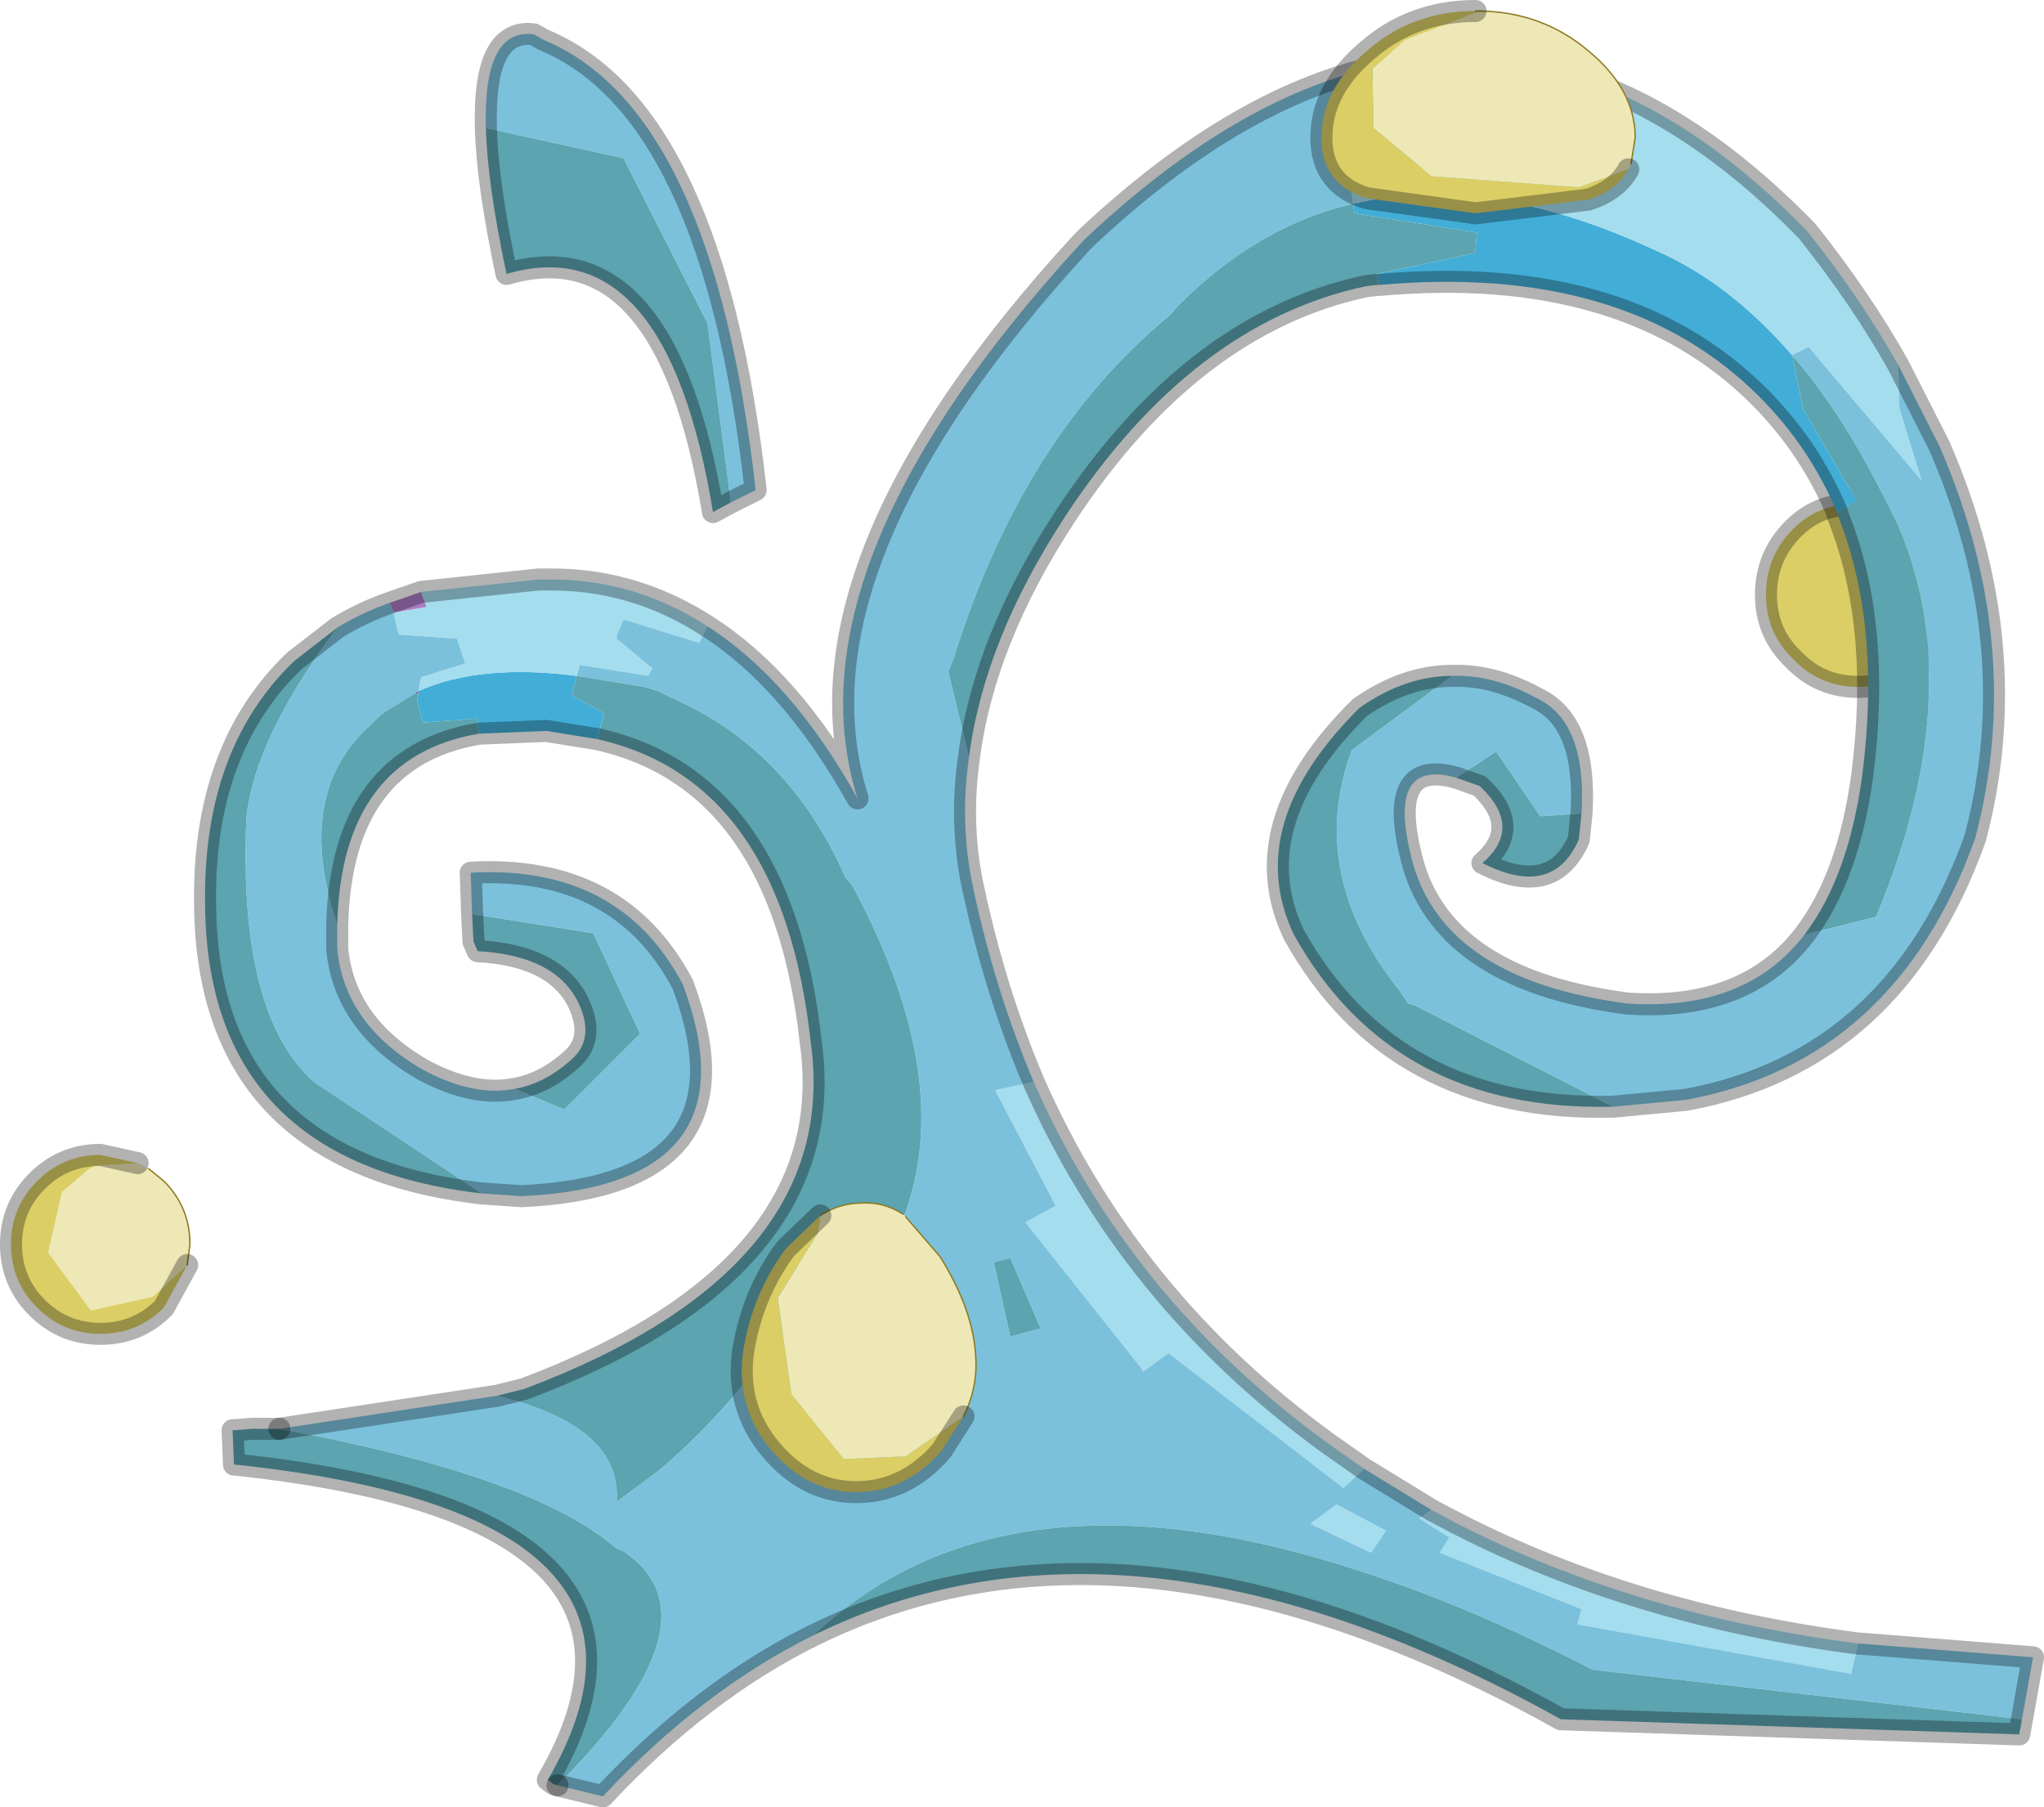 <svg viewBox="0 0 74.25 65.65" xmlns="http://www.w3.org/2000/svg" xmlns:xlink="http://www.w3.org/1999/xlink"><use width="74.25" height="65.65" xlink:href="#a"/><defs><g id="a"><path d="m292.4 174.3.2-1.25q0-1.4-.95-2.4-.6-.6-1.4-.8l-.3-.05-.7-.1-.95.15q-.8.2-1.4.8-1 1-1 2.4t1 2.35q.95 1 2.35 1 .95 0 1.7-.45l.7-.55.75-1.1" fill="#dace65" fill-rule="evenodd" transform="translate(-221.75 -151.45)"/><path d="m70.65 22.85.2-1.25q0-1.4-.95-2.4-.6-.6-1.4-.8l-.3-.05-.7-.1-.95.15q-.8.2-1.4.8-1 1-1 2.4t1 2.35q.95 1 2.35 1 .95 0 1.7-.45l.7-.55z" fill="none" stroke="#000" stroke-linecap="round" stroke-linejoin="round" stroke-opacity=".302" stroke-width=".8"/><path d="M263.25 201.2v.05h.05l-.05-.05" fill="#d7b7df" fill-rule="evenodd" transform="translate(-221.75 -151.45)"/><path d="m237.05 172.95-1.15.4.15.35 1.2-.2-.2-.55" fill="#ab7dc4" fill-rule="evenodd" transform="translate(-221.75 -151.45)"/><path d="M242.55 176.6v.1l.05.05-.05-.15m-5.75.05h.15v-.1l-.15.1m38.55-16.15-.05.15.05-.05v-.1" fill="#804f93" fill-rule="evenodd" transform="translate(-221.75 -151.45)"/><path d="m239.15 178.1 2.45-.1 1.85.3.25-.95-.1-.05-1-.55-.05-.05v-.1l.15-.6q-3.5-.45-5.75.55v.1l-.05.25.2.8 1.95-.15.1.55m32.7-16.3q8.95-.8 13.8 4.05 1.85 1.85 2.85 4.25l.7-.45-1.95-3.35-.4-1.95q-2.3-2.65-4.95-3.8-6.1-2.85-11-1.7l.05.35 4.45.7-.05.6v.1l-.05.05-3.55.75.1.4" fill="#42aed7" fill-rule="evenodd" transform="translate(-221.75 -151.45)"/><path d="M247.45 174.2q-2.7-1.75-5.85-1.7h-.3l-4.25.45.2.55-1.2.2.15.7.05.1 2.1.15.3.9-1.6.5-.1.5q2.25-1 5.75-.55l.1-.35v-.05l2.5.4.15-.3-.1-.05-1.2-1v-.1l.25-.6 2.75.85.3-.6m41.8 36.95q-8.1-1.05-14.55-4.35l-.95-.5-.45.3 1.1.7-.35.55 5.15 2.05-.15.55 9.95 1.8v-.05l.25-1.05m-17.95-6.35-1.35-.95q-7.2-5.25-10.65-13.1l-1.4.3 2.2 4.2-1.1.6 4.25 5.35.05.05.9-.65 6.35 4.9.75-.7m19.4-40.1q-1.35-2.4-3.3-4.85-5.1-5.25-10.5-6.1l-.15.65-4.65.4v.05l-.1.6 2.25.35-.3.6 1.4.25-.1.6-4.45.8.1.8q4.9-1.15 11 1.7 2.65 1.15 4.95 3.8l.6-.3 4.1 4.85-.8-2.6-.05-1.6m-20.4 41.4-.95.7 2.2 1.05.55-.8-1.8-.95" fill="#a4ddee" fill-rule="evenodd" transform="translate(-221.75 -151.45)"/><path d="m248.3 169.7.9-.45q-1.55-13.8-7.7-16.35l-.35-.2q-1.85-.25-1.75 3.4l5 1.1 3.05 6 .85 6.5m28.6-15.95q-2.35-.4-4.8.05-5.3 1.05-10.85 6.25l-.2.2q-10.8 11.75-8.15 20.2-2.4-4.3-5.45-6.25l-.3.6-2.75-.85-.25.6v.1l1.2 1 .1.05-.15.3-2.5-.4v.05l-.1.35 2.45.4.15.05.35.1.5.25q4.25 1.85 6.3 6.5l.25.3q4 7.4 1.65 12.6l-1.65-.85q-2.75 5.9-7 9.5l-1.55 1.15q.2-2.75-4.35-3.85l-7.9 1.2q9.2 1.7 12.25 4.35l.25.1q3.65 2.45-2.4 8.5l1.65.4q3.6-3.85 7.65-5.85 6.95-6.55 19.8-2.35 3.95 1.25 8.5 3.6l15.6 1.8.4-2.25-6.3-.5h-.05l-.25 1.05v.05l-9.95-1.8.15-.55-5.15-2.05.35-.55-1.1-.7.45-.3-2.45-1.5-.75.7-6.35-4.9-.9.65h-.05v-.05l-4.25-5.35 1.1-.6-2.2-4.2 1.4-.3q-1.4-3.3-2.2-7.05-.5-2.3-.15-4.75l-.75-3.1.2-.5q2.5-8.05 7.85-12.45l.3-.35q2.9-2.9 6.35-3.7l-.1-.8 4.45-.8.1-.6-1.4-.25.3-.6-2.25-.35.1-.6v-.05l4.65-.4.15-.65m-41 19.6q-1 .35-1.9.9-3 4-3.3 6.9-.3 7.15 2.45 9.6l6.1 4.05 1.45.1q8.6-.4 5.85-7.7-2.3-4.35-7.7-4.05l.05 1.5 4.4.7L245 189l-2.75 2.75-1.8-.75q-1.5.3-3.35-.7-2.85-1.65-3.1-4.4v-.85q-1.6-4.8 1.25-7.3l.3-.3.2-.15 1.05-.65.15-.1.1-.5 1.6-.5-.3-.9-2.1-.15-.05-.1-.15-.7-.15-.35m51.4 12.05q-2.15 2.8-6.45 2.5-6.5-.85-7.75-5-1.1-3.95 1.55-3.2l1.45-.95 1.6 2.35 1.5-.1q.2-3.35-1.65-4.2-1.55-.85-3.05-.8l-3.65 2.7q-1.65 4.5 1.75 8.75l.3.45.2.05 7.25 3.7 2.65-.25q7.6-1.4 10.5-9.5 1.85-7-1.3-14.25l-1.5-2.95.05 1.6.8 2.6-4.1-4.85-.6.3q1.95 2.25 3.55 5.6l.3.6q2.6 6.05-.8 14.2l-2.6.65m-29.45 11.9.6-.15 1.1 2.55-1.1.3-.6-2.7m12.45 8.8 1.8.95-.55.8-2.2-1.05.95-.7" fill="#7bc1dc" fill-rule="evenodd" transform="translate(-221.75 -151.45)"/><path d="m248.3 169.7-.85-6.5-3.05-6-5-1.1q.05 2 .75 5.3 5.8-1.7 7.5 8.65l.65-.35m-14.3 4.55-1.55 1.2q-3.35 3.2-3.25 8.9.1 9.3 10.05 10.45l-6.1-4.05q-2.75-2.45-2.45-9.6.3-2.9 3.3-6.9m4.9 10.4.05 1 .15.35q2.8.15 3.65 1.85.6 1.25-.15 2-1 .95-2.15 1.15l1.8.75L245 189l-1.7-3.65-4.4-.7m-4.9.4q.15-6.1 5.15-6.95l-.1-.55-1.95.15-.2-.8.05-.25h-.15l-1.05.65-.2.15-.3.3q-2.85 2.5-1.25 7.3m9.45-6.75q6.7 1.5 7.75 11 1.15 8.25-10.4 12.6l-1 .25q4.55 1.1 4.35 3.85l1.55-1.15q4.25-3.6 7-9.5l1.65.85q2.35-5.2-1.65-12.6l-.25-.3q-2.05-4.65-6.3-6.5l-.5-.25-.35-.1-.15-.05-2.45-.4-.15.6.05.15 1 .55.1.05-.25.95m-11.55 25.05h-1l-.6.05h-.1l.05 1.25h.05q16.95 1.8 11.35 11.45l.2.15.15.05q6.05-6.05 2.4-8.5l-.25-.1q-3.05-2.65-12.25-4.35m19.4 7.5q11.5-5.65 27.15 3.05l16.65.55.1-.55-15.6-1.8q-4.55-2.35-8.5-3.6-12.85-4.2-19.8 2.35m5.65-31.9q.55-4.25 3.5-8.75 4.6-7 10.9-8.35l.4-.05h.1l-.1-.4 3.55-.75.05-.15.05-.6-4.45-.7-.05-.35q-3.45.8-6.35 3.7l-.3.35q-5.35 4.4-7.85 12.45l-.2.5.75 3.1m31.55-8.85v.05q1.6 3.95.9 9.45-.5 3.7-2.1 5.8l2.6-.65q3.4-8.15.8-14.2l-.3-.6q-1.6-3.35-3.55-5.6l.4 1.95 1.95 3.35-.7.45m-13.85 9.6.85.3q1.6 1.5.1 2.8 2.55 1.3 3.5-.85l.1-.95-1.5.1-1.6-2.35-1.45.95m-.15-3.7q-1.7 0-3.35 1.15-4.3 4.25-2.4 8.25 3.6 6.45 11.6 6.25l-7.25-3.7-.2-.05-.3-.45q-3.4-4.25-1.75-8.75l3.65-2.7m-16.65 21.3.6 2.7 1.1-.3-1.1-2.55-.6.15" fill="#5ba4b0" fill-rule="evenodd" transform="translate(-221.75 -151.45)"/><path d="M10.15 51.9h-1l-.6.05h-.1l.05 1.25h.05Q25.5 55 19.9 64.65l.2.15.15.05" fill="none" stroke="#000" stroke-linecap="round" stroke-linejoin="round" stroke-opacity=".302" stroke-width=".8"/><path d="M17.65 4.65q-.1-3.65 1.75-3.4l.35.2Q25.9 4 27.45 17.8l-.9.45m-8.9-13.6q.05 2 .75 5.3 5.8-1.7 7.5 8.65l.65-.35M55.15 2.3q-2.35-.4-4.8.05Q45.05 3.4 39.5 8.6l-.2.2Q28.5 20.55 31.15 29q-2.4-4.3-5.45-6.25-2.7-1.75-5.85-1.7h-.3l-4.25.45-1.15.4q-1 .35-1.9.9L10.7 24q-3.35 3.2-3.25 8.9.1 9.3 10.05 10.45l1.45.1q8.6-.4 5.85-7.7-2.3-4.35-7.7-4.05l.05 1.5.05 1 .15.35q2.8.15 3.65 1.85.6 1.25-.15 2-1 .95-2.15 1.15-1.5.3-3.35-.7-2.85-1.65-3.1-4.4v-.85q.15-6.1 5.15-6.95l2.45-.1 1.85.3q6.7 1.5 7.75 11 1.15 8.25-10.4 12.6l-1 .25-7.9 1.2m10.1 12.95 1.65.4q3.6-3.85 7.65-5.85 11.5-5.65 27.15 3.05l16.65.55.1-.55.4-2.25-6.3-.5h-.05q-8.1-1.05-14.55-4.35l-.95-.5-2.45-1.5-1.35-.95Q41 47.15 37.55 39.3q-1.4-3.3-2.2-7.05-.5-2.3-.15-4.75.55-4.25 3.5-8.75 4.6-7 10.9-8.35l.4-.05h.1q8.95-.8 13.8 4.05 1.85 1.85 2.85 4.25v.05q1.6 3.95.9 9.45-.5 3.7-2.1 5.8-2.15 2.8-6.45 2.5-6.5-.85-7.75-5-1.1-3.95 1.55-3.2l.85.3q1.6 1.5.1 2.8 2.55 1.3 3.5-.85l.1-.95q.2-3.35-1.65-4.2-1.55-.85-3.05-.8-1.7 0-3.35 1.15-4.3 4.25-2.4 8.25 3.6 6.45 11.6 6.25l2.65-.25q7.6-1.4 10.5-9.5 1.85-7-1.3-14.25l-1.5-2.95q-1.35-2.4-3.3-4.85-5.1-5.25-10.5-6.1" fill="none" stroke="#000" stroke-linecap="round" stroke-linejoin="round" stroke-opacity=".302" stroke-width=".8"/><path d="m226.75 193.7-1.55.1-.2.1-1 .85-.5 2.2 1.55 2.1 2.25-.5 1.25-1.15.1-.75q0-1.35-.95-2.3l-.55-.45-.4-.2M281 157.4l.15-.95q0-1.75-1.7-3.15-1.65-1.4-3.9-1.45h-.2l.05.05-2.6 1-1.2 1.05.05 2.15 2.1 1.75 5.35.4 1.8-.65.1-.2m-24.25 45.5q.5-1 .45-2.05-.05-1.75-1.3-3.75l-1.25-1.45-.1-.1q-.7-.45-1.5-.4-.8 0-1.5.45l-.1.65-1.45 2.35.5 3.5 1.9 2.35 2.25-.1 2.1-1.45" fill="#eee8b7" fill-rule="evenodd" transform="translate(-221.75 -151.45)"/><path d="m228.55 197.4-1.25 1.15-2.25.5-1.55-2.1.5-2.2 1-.85.2-.1 1.55-.1-1.35-.3q-1.35 0-2.3.95t-.95 2.3.95 2.3 2.3.95 2.3-.95l.85-1.55m46.8-45.55q-2.3 0-3.95 1.45-1.65 1.4-1.65 3.15 0 1.7 1.65 2.2l3.95.55 4.1-.5q1.05-.35 1.45-1.1l-1.8.65-5.35-.4-2.1-1.75-.05-2.15 1.2-1.05 2.6-1-.05-.05m-23.8 43.75-1.25 1.2q-1.2 1.6-1.55 3.7-.3 2.05 1 3.6t3.1 1.55 3.1-1.5l.8-1.25-2.1 1.45-2.25.1-1.9-2.35-.5-3.5 1.45-2.35.1-.65" fill="#dace65" fill-rule="evenodd" transform="translate(-221.75 -151.45)"/><path d="m5.4 42.45.55.45q.95.95.95 2.3l-.1.75m52.45-40L59.4 5q0-1.75-1.7-3.15Q56.05.45 53.8.4h-.2M35 51.45q.5-1 .45-2.05-.05-1.75-1.3-3.75L32.9 44.2m-.1-.1q-.7-.45-1.5-.4-.8 0-1.5.45" fill="none" stroke="#8d7c21" stroke-linecap="round" stroke-linejoin="round" stroke-width=".05"/><path d="m6.8 45.95-.85 1.55q-.95.95-2.3.95t-2.3-.95-.95-2.3.95-2.3 2.3-.95l1.35.3M53.6.4q-2.3 0-3.95 1.45Q48 3.25 48 5q0 1.7 1.65 2.2l3.95.55 4.1-.5q1.05-.35 1.45-1.1m-29.35 38-1.25 1.2q-1.2 1.6-1.55 3.7-.3 2.05 1 3.6t3.1 1.55 3.1-1.5l.8-1.25" fill="none" stroke="#000" stroke-linecap="round" stroke-linejoin="round" stroke-opacity=".302" stroke-width=".8"/></g></defs></svg>